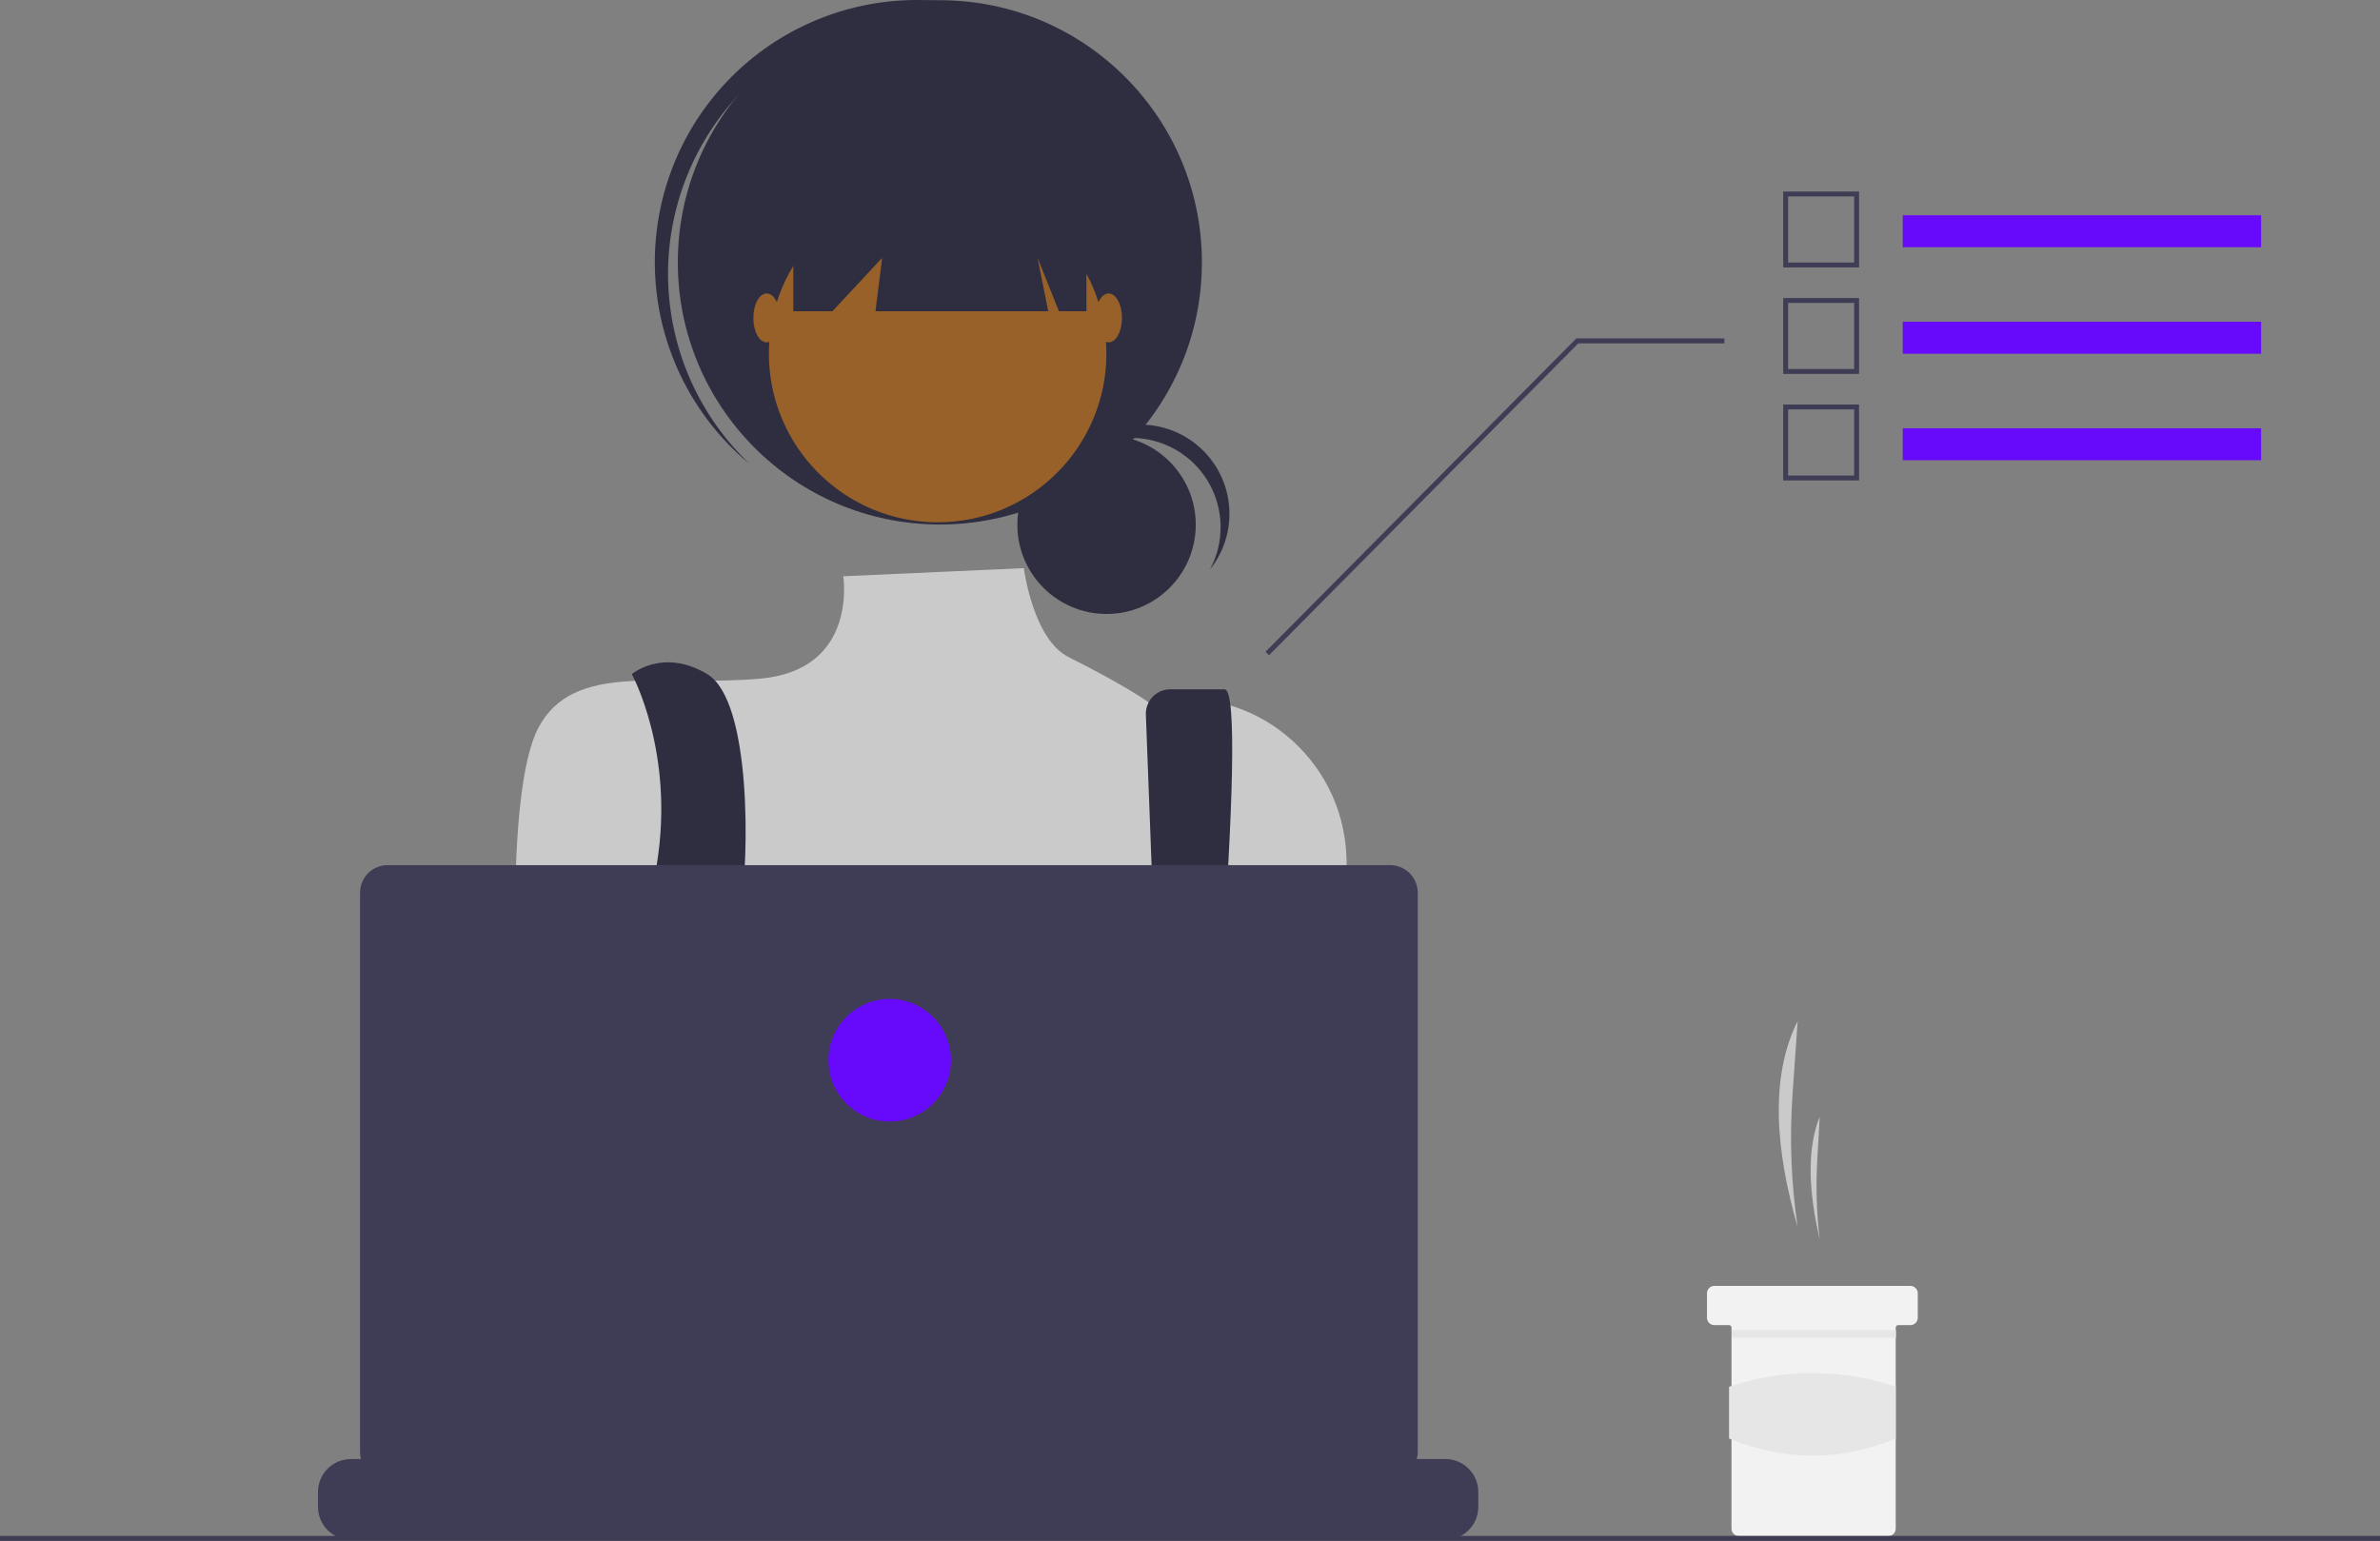 <svg width="488" height="316" viewBox="0 0 488 316" fill="none" xmlns="http://www.w3.org/2000/svg">
<rect x="0" y="0" width="488" height="316" fill="#808080" stroke="none"/>
<g clip-path="url(#clip0_34_175)">
<path d="M368.597 251.644C367.261 242.638 366.908 233.514 367.545 224.432L368.597 209.402C362.797 220.951 364.108 236.151 368.597 251.644Z" fill="#CACACA"/>
<path d="M373.12 254.158C372.477 248.784 372.308 243.364 372.614 237.961L373.12 229.014C370.33 235.889 370.96 244.936 373.12 254.158Z" fill="#CACACA"/>
<path d="M393.225 265.223V270.251C393.222 270.651 393.063 271.033 392.781 271.316C392.498 271.598 392.116 271.758 391.717 271.76H389.204C389.138 271.76 389.073 271.773 389.012 271.798C388.95 271.823 388.895 271.86 388.848 271.907C388.802 271.954 388.765 272.009 388.739 272.07C388.714 272.131 388.701 272.197 388.702 272.263V313.499C388.7 313.899 388.54 314.281 388.258 314.564C387.975 314.846 387.593 315.006 387.194 315.008H356.539C356.139 315.007 355.756 314.848 355.473 314.565C355.19 314.283 355.031 313.899 355.031 313.499V272.263C355.031 272.13 354.977 272.002 354.883 271.908C354.789 271.814 354.662 271.76 354.528 271.76H351.513C351.113 271.76 350.73 271.601 350.447 271.318C350.165 271.035 350.006 270.651 350.005 270.251V265.223C350.005 265.024 350.044 264.828 350.12 264.645C350.195 264.462 350.306 264.295 350.446 264.155C350.586 264.015 350.753 263.904 350.936 263.828C351.119 263.753 351.315 263.714 351.513 263.714H391.717C392.116 263.715 392.499 263.875 392.782 264.157C393.064 264.44 393.223 264.823 393.225 265.223Z" fill="#F2F2F2"/>
<path d="M388.747 272.816H355.076V274.325H388.747V272.816Z" fill="#E6E6E6"/>
<path d="M388.702 295.016C377.435 299.681 366.045 299.733 354.528 295.016V284.387C365.615 280.661 377.615 280.661 388.702 284.387V295.016Z" fill="#E6E6E6"/>
<path d="M226.891 125.911C236.993 125.911 245.182 117.717 245.182 107.609C245.182 97.501 236.993 89.306 226.891 89.306C216.789 89.306 208.6 97.501 208.6 107.609C208.6 117.717 216.789 125.911 226.891 125.911Z" fill="#2F2E41"/>
<path d="M231.987 89.81C235.152 89.81 238.263 90.633 241.016 92.197C243.769 93.76 246.069 96.012 247.691 98.732C249.314 101.452 250.203 104.546 250.273 107.713C250.343 110.88 249.59 114.01 248.088 116.799C249.674 114.814 250.829 112.519 251.48 110.063C252.13 107.606 252.262 105.041 251.868 102.53C251.473 100.019 250.56 97.618 249.186 95.481C247.813 93.343 246.009 91.514 243.891 90.112C241.773 88.71 239.385 87.765 236.882 87.337C234.378 86.91 231.813 87.008 229.35 87.627C226.886 88.246 224.579 89.372 222.574 90.933C220.57 92.494 218.912 94.455 217.707 96.692C219.417 94.545 221.588 92.81 224.061 91.619C226.533 90.427 229.242 89.809 231.987 89.81Z" fill="#2F2E41"/>
<path d="M192.712 107.57C222.386 107.57 246.441 83.499 246.441 53.806C246.441 24.113 222.386 0.042 192.712 0.042C163.039 0.042 138.984 24.113 138.984 53.806C138.984 83.499 163.039 107.57 192.712 107.57Z" fill="#2F2E41"/>
<path d="M150.544 20.448C159.802 10.029 172.743 3.617 186.636 2.566C200.528 1.514 214.286 5.904 225.005 14.811C224.566 14.393 224.131 13.972 223.675 13.565C213.024 4.099 199.052 -0.748 184.831 0.092C170.61 0.931 157.304 7.388 147.839 18.041C138.374 28.695 133.525 42.675 134.358 56.905C135.19 71.136 141.637 84.453 152.28 93.929C152.736 94.335 153.205 94.718 153.671 95.106C143.577 85.496 137.608 72.339 137.024 58.409C136.441 44.48 141.288 30.869 150.544 20.448Z" fill="#2F2E41"/>
<path d="M192.257 107.114C211.369 107.114 226.862 91.611 226.862 72.487C226.862 53.362 211.369 37.859 192.257 37.859C173.145 37.859 157.652 53.362 157.652 72.487C157.652 91.611 173.145 107.114 192.257 107.114Z" fill="#986129"/>
<path d="M209.934 116.515L172.903 118.181C172.903 118.181 175.993 137.344 155.959 139.167C135.925 140.989 117.711 135.522 110.426 149.191C103.141 162.86 106.281 211.531 106.281 211.531C106.281 211.531 119.941 260.739 130.869 268.029C141.797 275.319 237.415 265.295 237.415 265.295L277.432 214.733L276.077 175.74C275.369 155.378 256.791 140.091 236.781 143.859C236.388 143.933 235.992 144.012 235.594 144.098C235.594 144.098 231.198 140.81 219.137 134.776C211.761 131.085 209.934 116.515 209.934 116.515Z" fill="#CACACA"/>
<path d="M129.55 138.256C129.55 138.256 138.351 154.236 134.709 177.018C131.066 199.799 146.35 247.981 146.35 247.981L157.278 245.247C157.278 245.247 149.993 197.862 151.814 186.927C153.635 175.992 154.138 143.723 145.031 138.256C135.925 132.788 129.55 138.256 129.55 138.256Z" fill="#2F2E41"/>
<path d="M234.954 146.635L238.781 247.525L246.067 252.082C246.067 252.082 256.539 141.364 251.075 141.364H239.958C239.3 141.364 238.648 141.494 238.04 141.746C237.432 141.998 236.88 142.367 236.415 142.833C235.949 143.298 235.58 143.851 235.328 144.459C235.077 145.068 234.947 145.72 234.947 146.378C234.947 146.464 234.949 146.549 234.954 146.635Z" fill="#2F2E41"/>
<path d="M151.358 245.703C153.873 245.703 155.912 243.663 155.912 241.147C155.912 238.63 153.873 236.59 151.358 236.59C148.844 236.59 146.805 238.63 146.805 241.147C146.805 243.663 148.844 245.703 151.358 245.703Z" fill="#6709FA"/>
<path d="M242.424 250.259C244.939 250.259 246.977 248.219 246.977 245.703C246.977 243.187 244.939 241.147 242.424 241.147C239.909 241.147 237.871 243.187 237.871 245.703C237.871 248.219 239.909 250.259 242.424 250.259Z" fill="#6709FA"/>
<path d="M162.661 29.202V63.829H170.675L180.874 52.894L179.508 63.829H214.932L212.747 52.894L217.118 63.829H222.764V29.202H162.661Z" fill="#2F2E41"/>
<path d="M157.197 70.209C158.706 70.209 159.929 67.965 159.929 65.197C159.929 62.429 158.706 60.185 157.197 60.185C155.688 60.185 154.465 62.429 154.465 65.197C154.465 67.965 155.688 70.209 157.197 70.209Z" fill="#986129"/>
<path d="M227.317 70.209C228.826 70.209 230.049 67.965 230.049 65.197C230.049 62.429 228.826 60.185 227.317 60.185C225.808 60.185 224.585 62.429 224.585 65.197C224.585 67.965 225.808 70.209 227.317 70.209Z" fill="#986129"/>
<path d="M303.113 305.975V309.027C303.114 309.865 302.959 310.696 302.655 311.476C302.52 311.824 302.357 312.161 302.168 312.482C301.569 313.488 300.719 314.321 299.701 314.899C298.684 315.478 297.534 315.782 296.363 315.781H71.951C70.78 315.782 69.63 315.478 68.613 314.899C67.595 314.321 66.745 313.488 66.146 312.482C65.957 312.161 65.794 311.824 65.659 311.476C65.355 310.696 65.2 309.865 65.201 309.027V305.975C65.201 305.088 65.376 304.21 65.714 303.391C66.053 302.572 66.55 301.827 67.176 301.2C67.803 300.573 68.546 300.075 69.365 299.736C70.184 299.396 71.061 299.221 71.947 299.221H84.886V297.798C84.886 297.761 84.893 297.725 84.907 297.69C84.921 297.656 84.942 297.625 84.968 297.599C84.994 297.573 85.025 297.552 85.059 297.538C85.093 297.524 85.13 297.517 85.167 297.516H91.917C91.991 297.516 92.063 297.546 92.116 297.598C92.168 297.651 92.198 297.723 92.198 297.797V299.221H96.415V297.798C96.415 297.761 96.422 297.725 96.436 297.69C96.45 297.656 96.471 297.625 96.497 297.599C96.523 297.573 96.554 297.552 96.588 297.538C96.622 297.524 96.658 297.517 96.695 297.516H103.445C103.52 297.516 103.591 297.546 103.644 297.599C103.697 297.651 103.727 297.723 103.727 297.797V299.221H107.948V297.798C107.948 297.761 107.955 297.725 107.969 297.69C107.983 297.656 108.004 297.625 108.03 297.599C108.056 297.573 108.087 297.552 108.121 297.538C108.155 297.524 108.192 297.517 108.229 297.517H114.979C115.053 297.516 115.125 297.546 115.178 297.599C115.23 297.651 115.26 297.723 115.26 297.797V299.221H119.477V297.798C119.477 297.761 119.484 297.725 119.498 297.69C119.512 297.656 119.533 297.625 119.559 297.599C119.585 297.573 119.616 297.552 119.65 297.538C119.684 297.524 119.72 297.517 119.757 297.517H126.507C126.582 297.516 126.653 297.546 126.706 297.599C126.759 297.651 126.789 297.723 126.789 297.797V299.221H131.005V297.798C131.005 297.761 131.012 297.725 131.026 297.691C131.04 297.656 131.061 297.625 131.087 297.599C131.113 297.573 131.144 297.552 131.178 297.538C131.212 297.524 131.249 297.517 131.286 297.517H138.036C138.11 297.516 138.182 297.546 138.234 297.599C138.287 297.651 138.317 297.723 138.317 297.797V299.221H142.538V297.798C142.538 297.761 142.546 297.725 142.56 297.691C142.574 297.656 142.594 297.625 142.62 297.599C142.646 297.573 142.677 297.552 142.712 297.538C142.746 297.524 142.782 297.517 142.819 297.517H149.569C149.644 297.516 149.715 297.546 149.768 297.599C149.821 297.651 149.85 297.723 149.851 297.797V299.221H154.067V297.798C154.067 297.761 154.074 297.725 154.088 297.691C154.102 297.656 154.123 297.625 154.149 297.599C154.175 297.573 154.206 297.552 154.24 297.538C154.274 297.524 154.311 297.517 154.347 297.517H207.216C207.253 297.516 207.29 297.524 207.324 297.538C207.358 297.552 207.389 297.572 207.415 297.599C207.441 297.625 207.462 297.656 207.476 297.69C207.49 297.724 207.498 297.76 207.498 297.797V299.221H211.719V297.798C211.719 297.761 211.726 297.725 211.74 297.691C211.755 297.656 211.775 297.625 211.801 297.599C211.827 297.573 211.858 297.552 211.892 297.538C211.926 297.524 211.963 297.517 212 297.517H218.75C218.824 297.517 218.895 297.547 218.948 297.6C219.001 297.652 219.031 297.724 219.031 297.798V299.221H223.248V297.798C223.248 297.761 223.255 297.725 223.269 297.691C223.283 297.656 223.304 297.625 223.33 297.599C223.356 297.573 223.387 297.552 223.421 297.538C223.455 297.524 223.491 297.517 223.528 297.517H230.278C230.315 297.516 230.352 297.524 230.386 297.538C230.42 297.552 230.451 297.573 230.477 297.599C230.503 297.625 230.524 297.656 230.538 297.69C230.552 297.724 230.56 297.76 230.56 297.797V299.221H234.776V297.798C234.776 297.761 234.783 297.725 234.797 297.691C234.811 297.656 234.832 297.625 234.858 297.599C234.884 297.573 234.915 297.552 234.949 297.538C234.983 297.524 235.02 297.517 235.057 297.517H241.807C241.844 297.517 241.88 297.524 241.914 297.538C241.948 297.552 241.979 297.573 242.006 297.599C242.032 297.625 242.052 297.656 242.067 297.69C242.081 297.724 242.088 297.76 242.088 297.797V299.221H246.31V297.798C246.31 297.761 246.317 297.725 246.331 297.691C246.345 297.656 246.366 297.625 246.392 297.599C246.418 297.573 246.449 297.552 246.483 297.538C246.517 297.524 246.553 297.517 246.59 297.517H253.34C253.414 297.518 253.485 297.548 253.536 297.6C253.588 297.653 253.617 297.724 253.617 297.798V299.221H257.838V297.798C257.838 297.761 257.845 297.725 257.859 297.691C257.873 297.656 257.894 297.625 257.92 297.599C257.946 297.573 257.977 297.552 258.011 297.538C258.045 297.524 258.082 297.517 258.119 297.517H264.869C264.906 297.517 264.942 297.524 264.976 297.538C265.01 297.552 265.041 297.573 265.067 297.599C265.094 297.625 265.114 297.656 265.129 297.69C265.143 297.724 265.15 297.76 265.15 297.797V299.221H269.366V297.798C269.366 297.761 269.374 297.725 269.388 297.691C269.402 297.656 269.422 297.625 269.448 297.599C269.475 297.573 269.505 297.552 269.539 297.538C269.574 297.524 269.61 297.517 269.647 297.517H276.397C276.434 297.517 276.471 297.524 276.505 297.538C276.539 297.552 276.57 297.573 276.596 297.599C276.622 297.625 276.643 297.656 276.657 297.69C276.671 297.724 276.678 297.76 276.679 297.797V299.221H296.363C298.153 299.221 299.869 299.932 301.135 301.198C302.401 302.463 303.112 304.181 303.113 305.971L303.113 305.975Z" fill="#3F3D56"/>
<path d="M488 314.994H0V316H488V314.994Z" fill="#3F3D56"/>
<path d="M285.042 177.422H79.478C78.735 177.422 77.999 177.568 77.313 177.853C76.627 178.137 76.003 178.554 75.478 179.08C74.952 179.606 74.535 180.23 74.251 180.917C73.967 181.604 73.82 182.34 73.82 183.084V297.696C73.82 299.197 74.416 300.637 75.478 301.699C76.538 302.761 77.978 303.357 79.478 303.357H285.042C286.543 303.357 287.982 302.761 289.043 301.699C290.104 300.637 290.7 299.197 290.7 297.696V183.084C290.7 181.582 290.104 180.142 289.043 179.08C287.982 178.018 286.543 177.422 285.042 177.422Z" fill="#3F3D56"/>
<path d="M182.425 230.008C189.364 230.008 194.989 224.379 194.989 217.436C194.989 210.492 189.364 204.864 182.425 204.864C175.486 204.864 169.861 210.492 169.861 217.436C169.861 224.379 175.486 230.008 182.425 230.008Z" fill="#6709FA"/>
<path d="M260.201 134.379L323.625 70.411H353.569V69.405H323.206L323.058 69.555L259.486 133.672L260.201 134.379Z" fill="#3F3D56"/>
<path d="M463.626 44.149H390.142V50.701H463.626V44.149Z" fill="#6709FA"/>
<path d="M381.186 54.844H365.63V39.278H381.186V54.844ZM366.635 53.839H380.181V40.283H366.635L366.635 53.839Z" fill="#3F3D56"/>
<path d="M463.626 65.99H390.142V72.543H463.626V65.99Z" fill="#6709FA"/>
<path d="M381.186 76.686H365.63V61.119H381.186V76.686ZM366.635 75.68H380.181V62.125H366.635L366.635 75.68Z" fill="#3F3D56"/>
<path d="M463.626 87.832H390.142V94.384H463.626V87.832Z" fill="#6709FA"/>
<path d="M381.186 98.527H365.63V82.961H381.186V98.527ZM366.635 97.522H380.181V83.966H366.635L366.635 97.522Z" fill="#3F3D56"/>
</g>
<defs>
<clipPath id="clip0_34_175">
<rect width="488" height="316" fill="white"/>
</clipPath>
</defs>
</svg>
